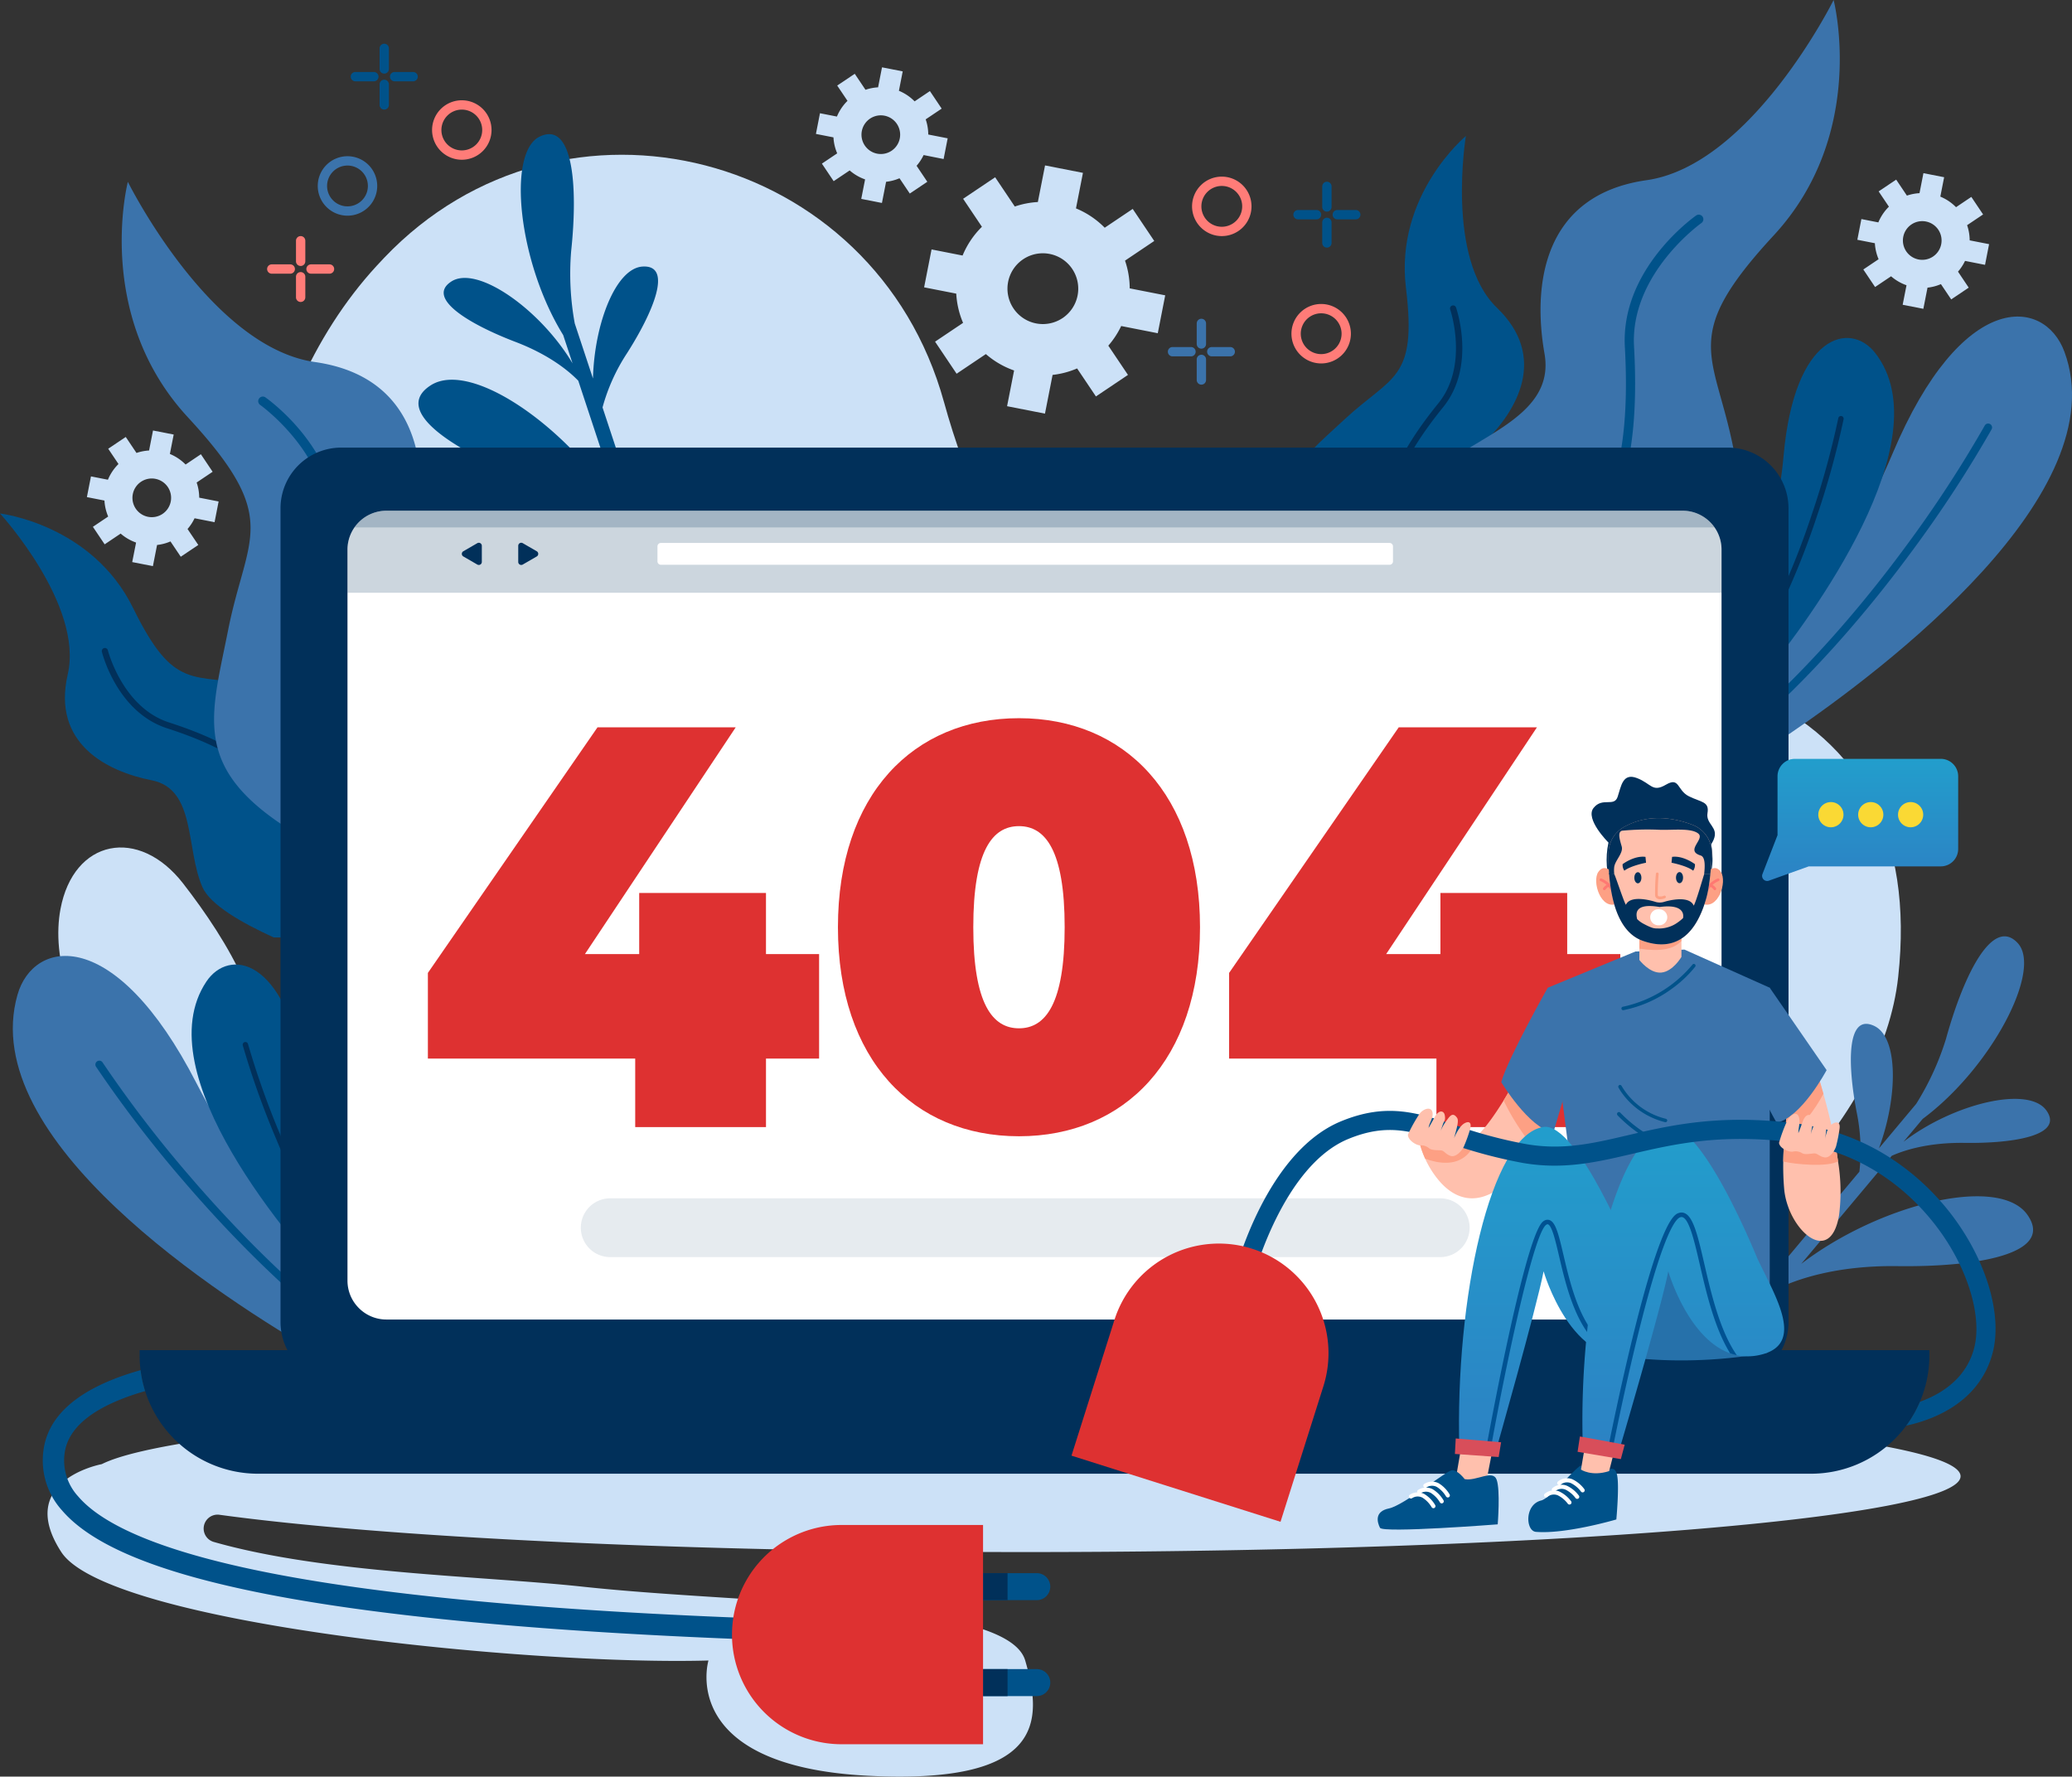 <svg xmlns="http://www.w3.org/2000/svg" xmlns:xlink="http://www.w3.org/1999/xlink" id="error404" width="460.722" height="395.027" viewBox="0 0 460.722 395.027"><rect x="0" y="0" width="460.722" height="395.027" fill="#333333" stroke="none"/><defs><clipPath id="clip-path"><rect id="Rectangle_241" width="460.722" height="395.027" fill="none" data-name="Rectangle 241"/></clipPath><clipPath id="clip-path-3"><rect id="Rectangle_233" width="87.475" height="4.037" fill="none" data-name="Rectangle 233" transform="translate(185.426 300.207)"/></clipPath><clipPath id="clip-path-4"><rect id="Rectangle_234" width="305.528" height="18.248" fill="none" data-name="Rectangle 234" transform="translate(77.265 113.56)"/></clipPath><clipPath id="clip-path-5"><rect id="Rectangle_235" width="302.405" height="3.705" fill="none" data-name="Rectangle 235" transform="translate(78.826 113.56)"/></clipPath><clipPath id="clip-path-6"><rect id="Rectangle_236" width="197.632" height="13.068" fill="none" data-name="Rectangle 236" transform="translate(129.15 266.446)"/></clipPath><linearGradient id="linear-gradient" x1=".5" x2=".5" y2="1" gradientUnits="objectBoundingBox"><stop offset="0" stop-color="#229ecc"/><stop offset="1" stop-color="#2c82c4"/></linearGradient><clipPath id="clip-path-7"><rect id="Rectangle_239" width="23.329" height="5.601" fill="#fad934" data-name="Rectangle 239" transform="translate(404.31 178.344)"/></clipPath></defs><g id="Group_681" clip-path="url(#clip-path)" data-name="Group 681"><g id="Group_680" data-name="Group 680"><g id="Group_679" clip-path="url(#clip-path)" data-name="Group 679"><path id="Path_847" fill="#cce1f7" d="M209.9,89.391c-15.387-55.818-84.725-73.8-124.463-32.083q-.855.9-1.71,1.827c-56.97,61.928-30.057,214.538,88.837,253.218s242.559-31.954,249.507-95.1-47.905-82.981-133.028-65.325c-48.094,9.975-69.564-27.794-79.143-62.542" data-name="Path 847"/><path id="Path_848" fill="#cce1f7" d="M329.856,102.242c-15.907,2.59-20.316,16.683-8.033,26.681,4.059,3.3,9.857,6.051,18.116,7.421,31.463,5.22,48.159-8.7,35.547-26.749-7.783-11.14-29.865-9.92-45.63-7.353" data-name="Path 848"/><path id="Path_849" fill="#cce1f7" d="M40.715,196.434c-9.889-12.726-24.374-9.849-27.271,5.721-.958,5.146-.592,11.551,2.159,19.458,10.48,30.122,30.7,38.115,40.5,18.4,6.053-12.167-5.59-30.969-15.391-43.581" data-name="Path 849"/><path id="Path_850" fill="#cce1f7" d="M257.439,74.093l1.653-8.427L251.2,64.117a19.251,19.251,0,0,0-1.045-6.167l6.5-4.371-4.789-7.127-6.226,4.183a19.227,19.227,0,0,0-6.391-4.3l1.551-7.9-8.427-1.652-1.6,8.137a19.179,19.179,0,0,0-5.126,1l-4.371-6.506L214.155,44.2l4.183,6.226a19.227,19.227,0,0,0-4.3,6.391l-6.9-1.356-1.655,8.427,7.145,1.4a19.147,19.147,0,0,0,1.517,6.5l-6.227,4.182,4.789,7.128,6.506-4.37a19.217,19.217,0,0,0,6.277,3.647l-1.561,7.943,8.427,1.653,1.691-8.61a19.092,19.092,0,0,0,5.454-1.44l4.183,6.228,7.127-4.789-4.37-6.5a19.2,19.2,0,0,0,2.863-4.37Zm-21.162-3.375A7.87,7.87,0,1,1,238.421,59.8a7.879,7.879,0,0,1-2.144,10.922" data-name="Path 850"/><path id="Path_851" fill="#cce1f7" d="M209.819,35.36l.9-4.605-4.315-.846a10.5,10.5,0,0,0-.571-3.371l3.555-2.388-2.617-3.9-3.4,2.287a10.505,10.505,0,0,0-3.493-2.35l.847-4.316-4.605-.9-.872,4.447a10.466,10.466,0,0,0-2.8.546l-2.388-3.556-3.9,2.617,2.286,3.4a10.491,10.491,0,0,0-2.35,3.492l-3.771-.74-.9,4.6,3.9.766a10.469,10.469,0,0,0,.829,3.553l-3.4,2.286,2.617,3.9,3.556-2.388a10.505,10.505,0,0,0,3.43,1.993l-.853,4.341,4.6.9.924-4.707a10.412,10.412,0,0,0,2.981-.786l2.286,3.4,3.9-2.617-2.388-3.554a10.511,10.511,0,0,0,1.564-2.389Zm-11.565-1.844a4.3,4.3,0,1,1,1.172-5.969,4.306,4.306,0,0,1-1.172,5.969" data-name="Path 851"/><path id="Path_852" fill="#cce1f7" d="M441.385,58.887l.9-4.6-4.315-.846a10.531,10.531,0,0,0-.571-3.371l3.555-2.388-2.617-3.9-3.4,2.287a10.506,10.506,0,0,0-3.493-2.35l.847-4.316-4.605-.9-.872,4.447a10.466,10.466,0,0,0-2.8.546l-2.388-3.556-3.9,2.617,2.286,3.4a10.507,10.507,0,0,0-2.35,3.492l-3.771-.741-.9,4.606,3.9.766a10.469,10.469,0,0,0,.829,3.553l-3.4,2.286,2.617,3.9,3.556-2.388a10.505,10.505,0,0,0,3.43,1.993l-.853,4.341,4.6.9.924-4.706a10.412,10.412,0,0,0,2.981-.786l2.286,3.4,3.895-2.617L435.373,60.4a10.453,10.453,0,0,0,1.565-2.388ZM429.82,57.043a4.3,4.3,0,1,1,1.172-5.969,4.306,4.306,0,0,1-1.172,5.969" data-name="Path 852"/><path id="Path_853" fill="#cce1f7" d="M47.711,116.108l.9-4.605-4.315-.846a10.531,10.531,0,0,0-.571-3.371l3.555-2.388L44.667,101l-3.4,2.287a10.505,10.505,0,0,0-3.493-2.35l.847-4.316-4.6-.9-.872,4.447a10.467,10.467,0,0,0-2.8.546l-2.388-3.556-3.9,2.617,2.286,3.4a10.485,10.485,0,0,0-2.35,3.493l-3.771-.742-.905,4.606,3.905.766a10.469,10.469,0,0,0,.829,3.553l-3.4,2.286,2.617,3.895,3.556-2.388a10.505,10.505,0,0,0,3.43,1.993L29.4,124.98l4.6.9.924-4.705a10.447,10.447,0,0,0,2.981-.787l2.286,3.4,3.9-2.617L41.7,117.622a10.483,10.483,0,0,0,1.564-2.388Zm-11.565-1.844a4.3,4.3,0,1,1,1.172-5.969,4.306,4.306,0,0,1-1.172,5.969" data-name="Path 853"/><path id="Path_854" fill="#cce1f7" d="M227.967,345.1c-76.285,0-142.976-3.327-179.169-8.291a3.094,3.094,0,0,0-1.267,6.041c24.7,7.046,59.666,7.536,82,9.943,38.511,4.147,94.5,3,98.431,16.42s4.319,27.627-34.931,25.627c-42.588-2.17-35.5-25.627-35.5-25.627-39.5,1.125-133.5-8.123-143.9-24.113C3.359,329.29,22.2,325.633,22.626,325.553l.006,0c15.911-8.027,101.783-14.159,205.335-14.159,114.861,0,207.977,7.545,207.977,16.852S342.828,345.1,227.967,345.1" data-name="Path 854"/><path id="Path_855" fill="#3b73ab" d="M85.439,296.25c-9.158-9.231-29.163-30.867-41.766-55.43-18.086-35.252-36.222-32.1-39.781-19.64-9.2,32.229,45.006,67.256,67.484,80.194Z" data-name="Path 855"/><path id="Path_856" fill="#00528a" d="M80.489,298.053c-15.783-11.836-29.126-25.838-38.193-36.4a269.074,269.074,0,0,1-19.5-25.442.87.87,0,0,0-1.458.948,270.252,270.252,0,0,0,19.62,25.605c8.956,10.441,22.065,24.216,37.586,36Z" data-name="Path 856"/><path id="Path_857" fill="#00528a" d="M83.172,283.843c-4.243-8.465-12.286-26.2-15.268-44.272-4.455-27-17.049-28.757-22.018-21.312-13.65,20.447,19.064,58.059,29.5,69.193Z" data-name="Path 857"/><path id="Path_858" fill="#01305a" d="M80.207,285.217A171.549,171.549,0,0,1,62.6,252.98a185.886,185.886,0,0,1-7.457-20.849.6.6,0,0,0-1.159.316,186.847,186.847,0,0,0,7.5,20.981,172.965,172.965,0,0,0,17.612,32.3Z" data-name="Path 858"/><path id="Path_859" fill="#3b73ab" d="M383.355,159.2c8.44-9.892,26.766-32.967,37.491-58.407,15.391-36.509,33.713-34.727,38.195-22.568,11.6,31.449-39.834,70.442-61.278,85.03Z" data-name="Path 859"/><path id="Path_860" fill="#00528a" d="M388.426,160.625c14.851-12.986,27.106-27.95,35.355-39.166a268.575,268.575,0,0,0,17.538-26.833.87.87,0,0,1,1.526.836,270.152,270.152,0,0,1-17.645,27c-8.148,11.083-20.185,25.8-34.779,38.721Z" data-name="Path 860"/><path id="Path_861" fill="#00528a" d="M384.686,146.656c3.6-8.76,10.285-27.048,11.9-45.292,2.417-27.26,14.843-29.955,20.358-22.9,15.146,19.365-14.656,59.326-24.226,71.211Z" data-name="Path 861"/><path id="Path_862" fill="#01305a" d="M387.745,147.8a171.482,171.482,0,0,0,15.136-33.467,185.705,185.705,0,0,0,5.873-21.349.6.6,0,0,1,1.18.228,186.985,186.985,0,0,1-5.906,21.484,172.963,172.963,0,0,1-15.139,33.533Z" data-name="Path 862"/><path id="Path_863" fill="#00528a" d="M127,55.84c1.574-14.739.348-28.984-6.987-25.471S115.245,58.36,125.228,74.5l2.083,6.3c-7.07-11.891-21.176-21.966-26.965-18.2-5.754,3.742,4.245,9.595,14.269,13.419,7.631,2.91,11.959,6.564,13.969,8.634l9.836,29.772c-11.249-18.8-33.53-34.678-42.691-28.72C86.6,91.649,102.465,100.937,118.37,107c12.02,4.584,18.88,10.335,22.1,13.632l1.961,5.936q1.625-.269,3.245-.555l-11.7-35.42a42.164,42.164,0,0,1,5.437-12.045c5.773-9.043,10.316-19.7,3.466-19.279-5.944.366-10.725,12.683-11.027,24.894L127.8,71.917A61.27,61.27,0,0,1,127,55.84" data-name="Path 863"/><path id="Path_864" fill="#3b73ab" d="M432.756,230.791c3.979-14.279,10.377-27.065,15.9-21.092s-5.9,27.774-21.14,39.091l-4.263,5.089c10.961-8.441,27.79-12.6,31.78-6.959,3.965,5.6-7.488,7.35-18.215,7.2-8.166-.112-13.538,1.686-16.17,2.868l-20.134,24.036c17.4-13.318,43.965-19.848,50.279-10.928,6.292,8.888-11.881,11.663-28.9,11.428-12.863-.177-21.362,2.634-25.571,4.51l-4.015,4.792q-1.41-.848-2.81-1.713l23.953-28.6a42.147,42.147,0,0,0-.605-13.2c-2.027-10.536-2.314-22.118,3.9-19.2,5.389,2.535,5.285,15.747,1.057,27.206l8.284-9.889a61.254,61.254,0,0,0,6.68-14.646" data-name="Path 864"/><path id="Path_865" fill="#00528a" d="M99.087,208.443h16.459c-8.894-1.47-30.944-10.937-32.91-29.919-2.491-24.044-11.052-23.743-25.479-26.258s-18.4,1.591-27.56-17.075S0,114.172,0,114.172,18.627,134.5,15.062,149.941,23.849,171.555,33.74,173.5s7.52,15.234,11.279,23.772c1.716,3.9,8.737,7.935,15.864,11.175Z" data-name="Path 865"/><path id="Path_866" fill="#01305a" d="M63.434,184.775c.719,7.2,4.859,15.764,11.075,22.9.219.251.446.506.678.763H77.06c-.536-.565-1.043-1.122-1.515-1.664C69.6,199.948,65.48,191.463,64.8,184.638c-1.085-10.865-9.482-18.271-27.228-24.009-10.3-3.329-13.554-15.9-13.584-16.032a.686.686,0,0,0-1.332.332c.135.547,3.459,13.439,14.493,17.006,17.155,5.546,25.264,12.59,26.288,22.84" data-name="Path 866"/><path id="Path_867" fill="#3b73ab" d="M90.62,208.443h34.6c.009-.035.019-.07.029-.1a44.729,44.729,0,0,0,1.643-10.6c.412-12.111.618-42.523-7.21-50.312-9.84-9.79-29.563-13.617-26.961-28.389s.654-35.222-22.7-38.544-41.59-40.065-41.59-40.065S20.757,70.057,41.765,92.769s13.18,26.032,8.945,47.4-9.237,33.1,22.807,49.433a35.622,35.622,0,0,1,17.1,18.836" data-name="Path 867"/><path id="Path_868" fill="#00528a" d="M72.811,117.46c-1.539,27.709,4.246,43.332,18.749,50.657,9.109,4.6,18.682,14.864,24.981,26.778a76.12,76.12,0,0,1,5.583,13.548h2.129a77.844,77.844,0,0,0-5.907-14.5c-6.585-12.454-16.256-22.788-25.867-27.642-13.681-6.911-19.118-21.94-17.629-48.726C75.807,100.345,59.689,88.826,59,88.344a1.022,1.022,0,0,0-1.174,1.672c.162.11,15.877,11.361,14.982,27.444" data-name="Path 868"/><path id="Path_869" fill="#00528a" d="M292.445,153.588H309.3l17.089-11.133c4.2-6.6,7.882-13.822,7.193-18.022-1.511-9.206-10.753-19.05-3.525-26.075s14.211-18.936,2.793-29.932-6.9-38.192-6.9-38.192S310.108,43.36,312.621,64s-3.057,19.37-13.772,29.351-18.053,14.4-7.016,35.908c4.125,8.037,3.314,16.742.612,24.329" data-name="Path 869"/><path id="Path_870" fill="#01305a" d="M311.334,124.016c3.328,6.425,4.533,15.861,3.223,25.237-.046.33-.1.668-.152,1.009l-1.57,1.023c.141-.766.263-1.509.362-2.222,1.254-8.969.073-18.326-3.079-24.418-5.022-9.7-2.029-20.484,9.709-34.978,6.814-8.413,2.676-20.725,2.631-20.849a.686.686,0,0,1,1.3-.449c.185.533,4.437,13.15-2.861,22.161-11.348,14.01-14.3,24.339-9.56,33.486" data-name="Path 870"/><path id="Path_871" fill="#3b73ab" d="M355.917,153.588a36.2,36.2,0,0,1,6.719-4.407c32.044-16.333,27.043-28.058,22.807-49.432s-12.063-24.693,8.945-47.4S407.717,0,407.717,0s-18.238,36.741-41.589,40.064-25.3,23.774-22.7,38.545S326.309,97.208,316.469,107c-7.117,7.081-7.593,32.863-7.311,46.589Z" data-name="Path 871"/><path id="Path_872" fill="#00528a" d="M320.088,153.588c6.3-11.536,15.622-21.407,24.5-25.9,14.5-7.325,20.288-22.947,18.749-50.656-.9-16.084,14.82-27.334,14.982-27.444a1.021,1.021,0,0,0-1.173-1.672c-.687.481-16.8,12-15.848,29.228,1.489,26.785-3.948,41.814-17.629,48.726-9.611,4.853-19.282,15.187-25.867,27.641l-.038.074Z" data-name="Path 872"/><path id="Path_873" fill="#01305a" d="M397.689,113.023v180.91a13.5,13.5,0,0,1-13.5,13.5H75.873a13.5,13.5,0,0,1-13.5-13.5V113.023a13.5,13.5,0,0,1,13.5-13.5H384.185a13.5,13.5,0,0,1,13.5,13.5" data-name="Path 873"/><path id="Path_874" fill="#fff" d="M382.794,122.22V284.735a8.658,8.658,0,0,1-8.657,8.66H85.924a8.626,8.626,0,0,1-5.352-1.853,8.744,8.744,0,0,1-1.088-1.02,8.606,8.606,0,0,1-2.22-5.787V122.22a8.662,8.662,0,0,1,8.66-8.66H374.137a8.585,8.585,0,0,1,4.38,1.19,8.706,8.706,0,0,1,2.97,2.892,8.61,8.61,0,0,1,1.307,4.578" data-name="Path 874"/><path id="Path_875" fill="#de3131" d="M182.133,235.375h-11.81v15.238h-29.08V235.375h-46.1V216.327l37.716-54.605h30.731l-33.525,50.414h12.064V198.548h28.191v13.588h11.81Z" data-name="Path 875"/><path id="Path_876" fill="#de3131" d="M186.32,206.168c0-29.461,16.763-46.478,40.255-46.478s40.255,17.017,40.255,46.478-16.762,46.478-40.255,46.478-40.255-17.017-40.255-46.478m50.414,0c0-17.143-4.317-22.477-10.159-22.477s-10.159,5.334-10.159,22.477,4.318,22.477,10.159,22.477,10.159-5.334,10.159-22.477" data-name="Path 876"/><path id="Path_877" fill="#de3131" d="M360.288,235.375h-11.81v15.238H319.4V235.375H273.3V216.327l37.716-54.605h30.731l-33.525,50.414h12.064V198.548h28.191v13.588h11.81Z" data-name="Path 877"/><path id="Path_878" fill="#01305a" d="M429.011,300.207v1.156A26.314,26.314,0,0,1,402.7,327.679H57.362a26.314,26.314,0,0,1-26.316-26.316v-1.156Z" data-name="Path 878"/><g id="Group_666" data-name="Group 666" style="mix-blend-mode:screen;isolation:isolate"><g id="Group_665" data-name="Group 665"><g id="Group_664" clip-path="url(#clip-path-3)" data-name="Group 664"><path id="Path_879" fill="#01305a" d="M185.426,300.207v.264c0,2.084,1.4,3.773,3.117,3.773h81.242c1.722,0,3.117-1.689,3.117-3.773v-.264Z" data-name="Path 879"/></g></g></g><g id="Group_669" data-name="Group 669" opacity=".2"><g id="Group_668" data-name="Group 668"><g id="Group_667" clip-path="url(#clip-path-4)" data-name="Group 667"><path id="Path_880" fill="#01305a" d="M382.793,122.22v9.588H77.265V122.22a8.669,8.669,0,0,1,8.66-8.66H374.137a8.669,8.669,0,0,1,8.656,8.66" data-name="Path 880"/></g></g></g><path id="Path_881" fill="#fff" d="M308.986,125.575H146.945a.756.756,0,0,1-.754-.754v-3.339a.757.757,0,0,1,.754-.755H308.986a.757.757,0,0,1,.754.755v3.339a.756.756,0,0,1-.754.754" data-name="Path 881"/><path id="Path_882" fill="#01305a" d="M107.137,123.151v1.8a.669.669,0,0,1-1,.579l-1.556-.9-1.556-.9a.669.669,0,0,1,0-1.16l1.556-.9,1.556-.9a.67.67,0,0,1,1,.58Z" data-name="Path 882"/><path id="Path_883" fill="#01305a" d="M115.234,123.151v1.8a.669.669,0,0,0,1,.579l1.556-.9,1.556-.9a.67.67,0,0,0,0-1.16l-1.556-.9-1.556-.9a.67.67,0,0,0-1,.58Z" data-name="Path 883"/><g id="Group_672" data-name="Group 672" opacity=".2"><g id="Group_671" data-name="Group 671"><g id="Group_670" clip-path="url(#clip-path-5)" data-name="Group 670"><path id="Path_884" fill="#01305a" d="M381.231,117.265H78.826a8.637,8.637,0,0,1,7.1-3.705H374.136a8.624,8.624,0,0,1,7.1,3.705" data-name="Path 884"/></g></g></g><g id="Group_675" data-name="Group 675" opacity=".1"><g id="Group_674" data-name="Group 674"><g id="Group_673" clip-path="url(#clip-path-6)" data-name="Group 673"><path id="Path_885" fill="#01305a" d="M320.247,279.514H135.683a6.534,6.534,0,0,1,0-13.068H320.247a6.534,6.534,0,0,1,0,13.068" data-name="Path 885"/></g></g></g><path id="Path_886" fill="#ffc0ad" d="M345.411,248.338a81.393,81.393,0,0,1-4.138,7.092c-9.907,15-17.275,11.786-21.24,7.158a20.826,20.826,0,0,1-3.137-4.952,21.831,21.831,0,0,1-1.73-5.853l1.84.427c2.18,1,5.792,2.381,8.473,1.963a5.022,5.022,0,0,0,.974-.252c2.4-.913,5.673-5.635,7.885-9.231,1.451-2.355,2.448-4.227,2.448-4.227Z" data-name="Path 886"/><path id="Path_887" fill="#fda084" d="M345.411,248.338a81.393,81.393,0,0,1-4.138,7.092,51.616,51.616,0,0,1-6.935-10.74c1.451-2.355,2.448-4.227,2.448-4.227Z" data-name="Path 887"/><path id="Path_888" fill="#fda084" d="M327.619,254.67s-2,6.126-10.722,2.965a21.828,21.828,0,0,1-1.73-5.852l1.84.427c2.18,1,5.792,2.38,8.472,1.963Z" data-name="Path 888"/><path id="Path_889" fill="#ffc0ad" d="M408.911,270.3c-2,11.54-11.383,3.067-12.193-5.945a58.732,58.732,0,0,1-.2-6.09c.03-1.86.127-3.655.255-5.283.025-.315.05-.622.077-.922.348-3.923.84-6.675.84-6.675l6.135-7.545s.716,2.115,1.63,5.37c.843,3.007,1.855,6.987,2.623,11.173.232,1.265.442,2.547.618,3.827a41.29,41.29,0,0,1,.217,12.09" data-name="Path 889"/><path id="Path_890" fill="#fda084" d="M405.454,243.208c-1.82,3.347-4.817,7.785-8.682,9.772.025-.315.05-.622.077-.922.348-3.923.84-6.675.84-6.675l6.135-7.545s.715,2.115,1.63,5.37" data-name="Path 890"/><path id="Path_891" fill="#fda084" d="M408.694,258.208c-2.22,1.345-9.495.712-12.177.055.035-2.22.167-4.345.332-6.205l11.228,2.323c.232,1.264.442,2.547.617,3.827" data-name="Path 891"/><path id="Path_892" fill="#3b73ab" d="M344.152,219.62s-8.879,15.68-10.34,20.989c0,0,6.067,10.138,11.571,11.262l2.04-6.915s.216-21.638-3.271-25.336" data-name="Path 892"/><path id="Path_893" fill="#3b73ab" d="M363.655,211.565l-19.5,8.055,8.629,66.839s26.848,3.77,40.729,0V219.62l-18.961-8.478Z" data-name="Path 893"/><path id="Path_894" fill="#00528a" d="M359.675,247.991a31.517,31.517,0,0,0,14.267,8.464.42.42,0,0,0,.531-.354v-.008a.417.417,0,0,0-.3-.45,30.688,30.688,0,0,1-13.9-8.246.416.416,0,0,0-.709.226l0,.011a.418.418,0,0,0,.11.357" data-name="Path 894"/><path id="Path_895" fill="#00528a" d="M359.836,241.631v.018a.381.381,0,0,0,.051.192c.216.374.462.766.745,1.167a16.781,16.781,0,0,0,9.6,6.5.384.384,0,0,0,.47-.271.382.382,0,0,0-.27-.469,15.791,15.791,0,0,1-9.879-7.337.385.385,0,0,0-.719.2" data-name="Path 895"/><path id="Path_896" fill="#00528a" d="M360.536,224.248v.008a.384.384,0,0,0,.452.353,27.25,27.25,0,0,0,10.745-4.753,26.12,26.12,0,0,0,5.21-4.913.383.383,0,0,0-.615-.458,27.58,27.58,0,0,1-15.485,9.368.378.378,0,0,0-.308.4" data-name="Path 896"/><path id="Path_897" fill="#ffc0ad" d="M330.577,328.99l2.092-10.761h-7.148l-1.746,10.161a8.409,8.409,0,0,0,6.8.6" data-name="Path 897"/><path id="Path_898" fill="#00528a" d="M325.681,328.881s-1.588-2.083-2.829-1.979-10.735,7.831-14.011,8.5-2.61,3.076-1.994,4.3,26.18-.766,26.18-.766.615-7.623-.247-9.943-4.526.407-7.1-.115" data-name="Path 898"/><path id="Path_899" fill="#fff" d="M320.445,334.258a.46.46,0,0,0,.524-.674,7.076,7.076,0,0,0-2.423-2.467,3.167,3.167,0,0,0-3.251.189.459.459,0,1,0,.556.731,2.262,2.262,0,0,1,2.291-.094,6.247,6.247,0,0,1,2.033,2.106.458.458,0,0,0,.27.209" data-name="Path 899"/><path id="Path_900" fill="#fff" d="M321.8,332.947a.46.46,0,0,0,.524-.674A7.088,7.088,0,0,0,319.9,329.8a3.168,3.168,0,0,0-3.252.189.46.46,0,0,0,.556.732,2.261,2.261,0,0,1,2.291-.1,6.231,6.231,0,0,1,2.033,2.106.46.46,0,0,0,.27.21" data-name="Path 900"/><path id="Path_901" fill="#fff" d="M318.6,335.33a.46.46,0,0,0,.524-.674,7.085,7.085,0,0,0-2.423-2.468,3.169,3.169,0,0,0-3.252.189.46.46,0,0,0,.557.732,2.261,2.261,0,0,1,2.291-.1,6.22,6.22,0,0,1,2.033,2.106.456.456,0,0,0,.27.21" data-name="Path 901"/><path id="Path_902" fill="url(#linear-gradient)" d="M363.009,279.756s-12.233-30.374-19.836-29.175c-11.772,1.855-19.647,38.01-18.682,71.735l8.078.461s9.041-31.77,10.662-40.1c0,0,6.231,21.624,20.264,18.614,10.39-2.229,3.618-12.862-.486-21.537" data-name="Path 902"/><path id="Path_903" fill="#005292" d="M331.61,321.386l-.995-.18c.022-.119,2.173-11.943,4.777-23.89,5.313-24.372,7.31-25.513,7.966-25.888a1.372,1.372,0,0,1,1.278-.109c1.333.58,2,3.424,3.012,7.729,1.635,6.959,3.873,16.488,10.052,20.479l-.548.849c-6.522-4.212-8.814-13.971-10.488-21.1-.8-3.423-1.564-6.656-2.431-7.034-.05-.022-.153-.067-.374.06-2.734,1.562-8.823,30.208-12.249,49.08" data-name="Path 903"/><path id="Path_904" fill="#d84e5a" d="M323.69,319.843l9.9.829.19.016-.544,3.281-9.731-.684Z" data-name="Path 904"/><path id="Path_905" fill="#2671aa" d="M359.878,301.446s14.222,2.732,33.079-.662a34.949,34.949,0,0,0-10.826-19.346L356.7,283.275c-1.6,6-.438,12.062,3.179,18.171" data-name="Path 905"/><path id="Path_906" fill="#00528a" d="M355.821,326.584a30.333,30.333,0,0,0-4.288-.681c-.92.06-6.779,7.23-8.837,7.729-3.733.9-3.476,6.784-1.171,6.974,6.665.549,17.878-2.757,17.878-2.757s.708-7.59.149-9.938-1.848-.714-3.731-1.327" data-name="Path 906"/><path id="Path_907" fill="#ffc0ad" d="M357.8,327.1l2.478-9.669h-7.142l-1.6,9.329s2.332,1.6,6.268.34" data-name="Path 907"/><path id="Path_908" fill="#fff" d="M350.621,333.268a.459.459,0,0,0,.449-.725,7.081,7.081,0,0,0-2.67-2.194,3.169,3.169,0,0,0-3.211.534.459.459,0,0,0,.631.668,2.258,2.258,0,0,1,2.266-.338,6.248,6.248,0,0,1,2.245,1.876.458.458,0,0,0,.29.179" data-name="Path 908"/><path id="Path_909" fill="#fff" d="M351.828,331.822a.46.46,0,0,0,.449-.726,7.082,7.082,0,0,0-2.67-2.193,3.162,3.162,0,0,0-3.211.534.459.459,0,1,0,.631.667,2.262,2.262,0,0,1,2.266-.338,6.232,6.232,0,0,1,2.244,1.876.459.459,0,0,0,.291.18" data-name="Path 909"/><path id="Path_910" fill="#fff" d="M348.9,334.53a.46.46,0,0,0,.449-.726,7.082,7.082,0,0,0-2.67-2.193,3.163,3.163,0,0,0-3.211.534.459.459,0,1,0,.631.667,2.262,2.262,0,0,1,2.266-.338,6.222,6.222,0,0,1,2.244,1.876.461.461,0,0,0,.291.18" data-name="Path 910"/><path id="Path_911" fill="url(#linear-gradient)" d="M391.22,301.292a11.9,11.9,0,0,1-5.032.037,11.369,11.369,0,0,1-1.483-.421c-9.466-3.36-13.75-18.23-13.75-18.23-1.621,8.328-11,40.078-11,40.078l-1.462-.192-1.008-.134-5.534-.728c-1.088-32.65,7.172-69.267,18.94-71.121,7.6-1.2,19.837,29.176,19.837,29.176,4.105,8.674,10.876,19.307.489,21.535" data-name="Path 911"/><path id="Path_912" fill="#005292" d="M386.189,301.329a11.369,11.369,0,0,1-1.483-.421c-3.464-5.578-5.271-13.38-6.727-19.662-1.156-5-2.248-9.716-3.683-10.525a.8.8,0,0,0-.685-.057c-1.219.4-4.094,4.442-9.621,27.025-2.636,10.765-4.82,21.492-5.494,24.875-.138.688-.215,1.076-.219,1.1l-.99-.192c0-.021.074-.385.2-1.038.664-3.323,2.858-14.131,5.517-24.98,6.491-26.5,9.348-27.44,10.289-27.75a1.813,1.813,0,0,1,1.5.142c1.823,1.028,2.811,5.284,4.173,11.175,1.526,6.582,3.444,14.866,7.225,20.312" data-name="Path 912"/><path id="Path_913" fill="#d84e5a" d="M351.3,319.4l9.776,1.785.187.034-.859,3.213-9.619-1.623Z" data-name="Path 913"/><path id="Path_914" fill="#3b73ab" d="M393.51,219.62l12.648,18.321s-5.617,10.589-11.121,11.7c0,0-5.73-10.013-6.4-15.124s2.9-14.455,4.877-14.9" data-name="Path 914"/><path id="Path_915" fill="#01305a" d="M357.241,191.272c0,7.11,4.377,12.009,11.487,12.009s12.064-5.268,12.064-12.377-4.21-12.5-11.319-12.5c-8.527,0-12.232,5.754-12.232,12.864" data-name="Path 915"/><path id="Path_916" fill="#01305a" d="M357.661,187.349s-5.3-5.24-3.318-7.712,4.564-.112,5.351-2.471,1.1-5.393,4.311-4.157,3.364,3.258,6.435,1.461,2.4,1.235,5.093,2.583,4.579,1.124,4.143,3.708,2.587,3.118,1.35,5.973-2.685,1.415-2.685,1.415Z" data-name="Path 916"/><path id="Path_917" fill="#fda084" d="M358.838,194.333s-1.975-2.634-3.444-.456.608,8.61,4.2,7.04Z" data-name="Path 917"/><path id="Path_918" fill="#ff7972" d="M358.813,198.929a.305.305,0,0,1-.293-.222,4.7,4.7,0,0,0-2.635-2.8.3.3,0,0,1,.215-.568,5.233,5.233,0,0,1,3.006,3.2.305.305,0,0,1-.211.375.33.33,0,0,1-.082.011" data-name="Path 918"/><path id="Path_919" fill="#ff7972" d="M356.736,197.929a.3.3,0,0,1-.255-.469,2.779,2.779,0,0,1,1.14-.919.3.3,0,1,1,.248.555,2.181,2.181,0,0,0-.877.694.3.3,0,0,1-.256.139" data-name="Path 919"/><path id="Path_920" fill="#fda084" d="M379.2,194.333s1.975-2.634,3.444-.456-.608,8.61-4.2,7.04Z" data-name="Path 920"/><path id="Path_921" fill="#ff7972" d="M379.22,198.929a.305.305,0,0,0,.293-.222,4.7,4.7,0,0,1,2.635-2.8.3.3,0,0,0-.215-.568,5.233,5.233,0,0,0-3.006,3.2.305.305,0,0,0,.211.375.33.33,0,0,0,.082.011" data-name="Path 921"/><path id="Path_922" fill="#ff7972" d="M381.3,197.929a.309.309,0,0,0,.164-.048.3.3,0,0,0,.091-.421,2.779,2.779,0,0,0-1.14-.919.3.3,0,0,0-.249.555,2.179,2.179,0,0,1,.878.694.3.3,0,0,0,.256.139" data-name="Path 922"/><path id="Path_923" fill="#ffc0ad" d="M373.879,206.373v6.4s-1.908,3.258-4.487,3.479-4.868-2.8-4.868-2.8v-6.621Z" data-name="Path 923"/><path id="Path_924" fill="#fda084" d="M373.879,206.373v2.838c-1.731,1.921-4.8,2.4-9.355,1.729v-4.117Z" data-name="Path 924"/><path id="Path_925" fill="#ffc0ad" d="M357.782,194.13a38.682,38.682,0,0,0,.519,4.211c.858,4.716,2.79,9.353,6.953,10.841,9.425,3.366,12.794-4.718,14.14-9.431.148-.522.281-1.105.4-1.727.215-1.123.381-2.376.511-3.637.154-1.531.256-3.08.32-4.441a6.655,6.655,0,0,0-4.263-6.533c-3.864-1.485-9.736-2.66-15.3.5a6.676,6.676,0,0,0-3.39,5.682c-.024,1.283-.006,2.849.112,4.54" data-name="Path 925"/><path id="Path_926" fill="#01305a" d="M357.782,194.13a38.19,38.19,0,0,0,.519,4.211c.857,4.716,2.789,9.353,6.952,10.841,9.425,3.366,12.794-4.719,14.141-9.431.148-.522.28-1.105.4-1.727.214-1.123.38-2.376.51-3.638h-1.376c-.287.879-1.821,6.225-2.319,6.986-1.072-2.569-6.511-.863-6.511-.863l-.028.009a3.34,3.34,0,0,1-2.052-.009s-5.377-1.781-6.491.67c-.492-.764-2.258-6.213-2.575-6.793Zm11.26,7.541c6.152-.83,5.183,2.481,5.183,2.481a10.351,10.351,0,0,1-1.723,1.314,7.12,7.12,0,0,1-3.626.987c-.942-.042-1.2.154-3.589-1.138a6,6,0,0,1-1.265-.96h0v0c-.1-.646-1.145-3.741,5.023-2.681" data-name="Path 926"/><path id="Path_927" fill="#01305a" d="M364.975,195.168c0,.683-.352,1.236-.786,1.236s-.786-.553-.786-1.236.352-1.236.786-1.236.786.553.786,1.236" data-name="Path 927"/><path id="Path_928" fill="#01305a" d="M374.24,195.142c0,.683-.353,1.236-.787,1.236s-.786-.553-.786-1.236.353-1.236.786-1.236.787.553.787,1.236" data-name="Path 928"/><path id="Path_929" fill="#01305a" d="M360.8,192.143s2.58-1.957,5.083-1.617l.124,1.3s-3.355.639-4.82,1.77a2.243,2.243,0,0,1-.387-1.458" data-name="Path 929"/><path id="Path_930" fill="#01305a" d="M376.879,192.143s-2.58-1.957-5.082-1.617l-.125,1.3s3.355.639,4.82,1.77a2.243,2.243,0,0,0,.387-1.458" data-name="Path 930"/><path id="Path_931" fill="#fda084" d="M369.122,199.953a3.215,3.215,0,0,0,1.1-.232.3.3,0,1,0-.23-.562,1.825,1.825,0,0,1-1.219.115.331.331,0,0,1-.149-.283,45.944,45.944,0,0,1,.183-4.654.3.3,0,1,0-.605-.05,45.193,45.193,0,0,0-.183,4.766.927.927,0,0,0,.442.742,1.278,1.278,0,0,0,.661.158" data-name="Path 931"/><path id="Path_932" fill="#fff" d="M368.711,202.18a1.774,1.774,0,0,0-.142,3.542c.085,0,.171.007.26.007s.172,0,.255-.006a1.774,1.774,0,0,0-.129-3.543Z" data-name="Path 932"/><path id="Path_933" fill="#01305a" d="M380.3,194.387h-1.377c.152-1.383.37-3.818-.765-4.167-3.589-1.1,1.061-3.638-.558-4.9s-5.652-.724-8.456-.815a60.057,60.057,0,0,0-8.455.2c-1.1.252-.5,2.083-.094,3.5s-1.352,2.985-1.647,4.453a6.479,6.479,0,0,0,0,1.725H357.8c-.137-1.786-.157-3.449-.132-4.8a6.677,6.677,0,0,1,3.388-5.682c5.564-3.155,11.435-1.979,15.3-.493a6.659,6.659,0,0,1,4.264,6.531c-.065,1.362-.166,2.911-.322,4.442" data-name="Path 933"/><path id="Path_934" fill="#00528a" d="M443.094,300.735c-1.707,6.665-6.485,11.72-13.813,14.62a35.056,35.056,0,0,1-5.417,1.637c.058-.075.113-.15.168-.225a26.05,26.05,0,0,0,2.877-5.082c4.835-1.755,10.328-5.215,12.07-12.005,1.672-6.528-1.025-16.293-6.877-24.875-4.638-6.8-15.166-18.55-33.576-20.825-16.072-1.988-26.514.455-35.724,2.61-7.83,1.83-15.225,3.557-24.276,1.975a108.1,108.1,0,0,1-16.247-4.342c-8.28-2.741-13.75-4.548-22.438-.991-14.649,6-21.182,30.883-21.247,31.133l-4.117-1.053c.285-1.107,7.122-27.2,23.755-34.012,10.139-4.155,16.867-1.93,25.382.887a104.1,104.1,0,0,0,15.645,4.19c8.2,1.435,14.86-.122,22.573-1.927,9.557-2.235,20.392-4.768,37.215-2.688a50.413,50.413,0,0,1,21.77,8.015,54.317,54.317,0,0,1,14.8,14.633c6.61,9.7,9.477,20.547,7.482,28.325" data-name="Path 934"/><path id="Path_935" fill="#de3131" d="M238.252,323.665l9.535-30.135a24.374,24.374,0,0,1,30.592-15.886h0a24.375,24.375,0,0,1,15.886,30.593l-9.534,30.134-46.48-14.706" data-name="Path 935"/><path id="Path_936" fill="#ffc0ad" d="M313.064,252.265a34.744,34.744,0,0,1,2.474-4.457c.837-1.3,2.785-1.934,3-.377.168,1.23-.712,2.159-.89,3.359,0,0,.431-.683,1.391-2.457.868-1.6,2.057-1.483,2.234-.269.168,1.147-.168,1.1-.453,1.97-.378,1.155-.915,2.6-.915,2.6a11.288,11.288,0,0,1,1.831-3.59c.648-.878,1.294-1.852,2.255-.491.482.682-.155,2.541-.67,4.528,0,0,1.035-2.663,2.367-3.347,1.053-.542,1.593-.066,1.184,1.4a32.674,32.674,0,0,1-1.263,3.535c-.4,1.121-1.868,2.724-3.033,2.354s-1.417-1.185-2.211-1.243-2.067.015-2.606-.476a2.8,2.8,0,0,0-2.022-.633c-.9-.031-2.724-1.2-2.672-2.4" data-name="Path 936"/><path id="Path_937" fill="#ffc0ad" d="M395.576,254.112a34.633,34.633,0,0,1,1.759-4.785c.627-1.411,2.216-2.427,2.666-.92.356,1.189-.133,2.329-.124,3.542,0,0,.321-.741,1-2.642.611-1.718,1.8-1.782,2.166-.61.342,1.108,0,1.114-.144,2.017-.2,1.2-.505,2.705-.505,2.705a11.3,11.3,0,0,1,1.256-3.829c.506-.968.994-2.03,2.152-.833.582.6.239,2.535.035,4.578,0,0,.241-2.442,1.451-3.323.958-.7,1.937-.659,1.759.854a32.513,32.513,0,0,1-.7,3.687c-.222,1.17-1.427,2.98-2.634,2.793s-1.583-.953-2.377-.887-2.039.332-2.648-.069a2.8,2.8,0,0,0-2.1-.315c-.9.109-2.876-.766-3.01-1.963" data-name="Path 937"/><path id="Path_938" fill="#00528a" d="M233.536,352.79a3,3,0,0,1-3,3h-11.95v-6h11.95a3,3,0,0,1,3,3" data-name="Path 938"/><path id="Path_939" fill="#00528a" d="M233.536,374.123a3,3,0,0,1-3,3h-11.95v-6h11.95a3,3,0,0,1,3,3" data-name="Path 939"/><rect id="Rectangle_237" width="5.45" height="6" fill="#01305a" data-name="Rectangle 237" transform="translate(218.586 349.79)"/><rect id="Rectangle_238" width="5.45" height="6" fill="#01305a" data-name="Rectangle 238" transform="translate(218.586 371.123)"/><path id="Path_940" fill="#00528a" d="M171.161,359.945,171,364.692c-49.531-1.737-87.947-5.349-114.171-10.737-22.49-4.617-36.576-10.555-43.061-18.147a16.538,16.538,0,0,1-4.123-13.183c1-8.168,8.261-14.2,21.608-17.972a25.988,25.988,0,0,0,1.019,4.655c-8.959,2.582-17.047,6.854-17.911,13.9a11.8,11.8,0,0,0,3.019,9.517c5.69,6.666,19.285,12.243,40.4,16.58,25.967,5.336,64.114,8.916,113.382,10.643" data-name="Path 940"/><path id="Path_941" fill="#de3131" d="M218.587,387.831H186.98a24.376,24.376,0,0,1,0-48.751h31.607Z" data-name="Path 941"/><path id="Path_942" fill="url(#linear-gradient)" d="M435.413,172.6v16.168a3.872,3.872,0,0,1-3.871,3.871H402.186l-8.862,3.179a1.126,1.126,0,0,1-1.432-1.467l3.352-8.658V172.6a3.873,3.873,0,0,1,3.873-3.871h32.425a3.872,3.872,0,0,1,3.871,3.871" data-name="Path 942"/><g id="Group_678" data-name="Group 678" style="mix-blend-mode:screen;isolation:isolate"><g id="Group_677" data-name="Group 677"><g id="Group_676" clip-path="url(#clip-path-7)" data-name="Group 676"><path id="Path_943" fill="#fad934" d="M409.91,181.144a2.8,2.8,0,1,1-2.8-2.8,2.8,2.8,0,0,1,2.8,2.8" data-name="Path 943"/><path id="Path_944" fill="#fad934" d="M418.775,181.144a2.8,2.8,0,1,1-2.8-2.8,2.8,2.8,0,0,1,2.8,2.8" data-name="Path 944"/><path id="Path_945" fill="#fad934" d="M427.639,181.144a2.8,2.8,0,1,1-2.8-2.8,2.8,2.8,0,0,1,2.8,2.8" data-name="Path 945"/></g></g></g><path id="Path_946" fill="#ff7c78" d="M287.161,74.2a6.61,6.61,0,1,1,6.611,6.611,6.619,6.619,0,0,1-6.611-6.611m2.074,0a4.537,4.537,0,1,0,4.537-4.537,4.542,4.542,0,0,0-4.537,4.537" data-name="Path 946"/><path id="Path_947" fill="#ff7c78" d="M265.062,45.883a6.61,6.61,0,1,1,6.611,6.611,6.619,6.619,0,0,1-6.611-6.611m2.074,0a4.537,4.537,0,1,0,4.537-4.537,4.542,4.542,0,0,0-4.537,4.537" data-name="Path 947"/><path id="Path_948" fill="#3b73ab" d="M267.136,77.523a1.037,1.037,0,0,0,1.037-1.037V71.913a1.037,1.037,0,1,0-2.074,0v4.573a1.037,1.037,0,0,0,1.037,1.037" data-name="Path 948"/><path id="Path_949" fill="#3b73ab" d="M267.136,85.525a1.037,1.037,0,0,0,1.037-1.037V79.915a1.037,1.037,0,1,0-2.074,0v4.573a1.037,1.037,0,0,0,1.037,1.037" data-name="Path 949"/><path id="Path_950" fill="#3b73ab" d="M260.717,79.238h4.108a1.037,1.037,0,0,0,0-2.074h-4.108a1.037,1.037,0,1,0,0,2.074" data-name="Path 950"/><path id="Path_951" fill="#3b73ab" d="M269.447,79.238h4.108a1.037,1.037,0,1,0,0-2.074h-4.108a1.037,1.037,0,0,0,0,2.074" data-name="Path 951"/><path id="Path_952" fill="#00528a" d="M295.045,47.056a1.037,1.037,0,0,0,1.037-1.037V41.446a1.037,1.037,0,0,0-2.074,0v4.573a1.037,1.037,0,0,0,1.037,1.037" data-name="Path 952"/><path id="Path_953" fill="#00528a" d="M295.045,55.058a1.037,1.037,0,0,0,1.037-1.037V49.448a1.037,1.037,0,1,0-2.074,0v4.573a1.037,1.037,0,0,0,1.037,1.037" data-name="Path 953"/><path id="Path_954" fill="#00528a" d="M288.627,48.771h4.108a1.037,1.037,0,1,0,0-2.074h-4.108a1.037,1.037,0,1,0,0,2.074" data-name="Path 954"/><path id="Path_955" fill="#00528a" d="M297.356,48.771h4.108a1.037,1.037,0,1,0,0-2.074h-4.108a1.037,1.037,0,0,0,0,2.074" data-name="Path 955"/><path id="Path_956" fill="#ff7c78" d="M96.075,28.908a6.611,6.611,0,1,1,6.611,6.611,6.619,6.619,0,0,1-6.611-6.611m2.074,0a4.536,4.536,0,1,0,4.537-4.537,4.542,4.542,0,0,0-4.537,4.537" data-name="Path 956"/><path id="Path_957" fill="#3b73ab" d="M70.654,41.346a6.611,6.611,0,1,1,6.611,6.611,6.619,6.619,0,0,1-6.611-6.611m2.074,0a4.537,4.537,0,1,0,4.537-4.537,4.542,4.542,0,0,0-4.537,4.537" data-name="Path 957"/><path id="Path_958" fill="#ff7c78" d="M66.851,59.141A1.037,1.037,0,0,0,67.888,58.1V53.531a1.037,1.037,0,1,0-2.074,0V58.1a1.037,1.037,0,0,0,1.037,1.037" data-name="Path 958"/><path id="Path_959" fill="#ff7c78" d="M66.851,67.143a1.037,1.037,0,0,0,1.037-1.037V61.533a1.037,1.037,0,1,0-2.074,0v4.573a1.037,1.037,0,0,0,1.037,1.037" data-name="Path 959"/><path id="Path_960" fill="#ff7c78" d="M60.432,60.855H64.54a1.037,1.037,0,1,0,0-2.074H60.432a1.037,1.037,0,0,0,0,2.074" data-name="Path 960"/><path id="Path_961" fill="#ff7c78" d="M69.161,60.855h4.108a1.037,1.037,0,1,0,0-2.074H69.161a1.037,1.037,0,1,0,0,2.074" data-name="Path 961"/><path id="Path_962" fill="#00528a" d="M85.439,16.368a1.036,1.036,0,0,0,1.037-1.036V10.759a1.037,1.037,0,1,0-2.074,0v4.573a1.036,1.036,0,0,0,1.037,1.036" data-name="Path 962"/><path id="Path_963" fill="#00528a" d="M85.439,24.371a1.037,1.037,0,0,0,1.037-1.037V18.761a1.037,1.037,0,1,0-2.074,0v4.573a1.037,1.037,0,0,0,1.037,1.037" data-name="Path 963"/><path id="Path_964" fill="#00528a" d="M79.021,18.083h4.108a1.037,1.037,0,1,0,0-2.074H79.021a1.037,1.037,0,1,0,0,2.074" data-name="Path 964"/><path id="Path_965" fill="#00528a" d="M87.75,18.083h4.108a1.037,1.037,0,0,0,0-2.074H87.75a1.037,1.037,0,1,0,0,2.074" data-name="Path 965"/></g></g></g></svg>